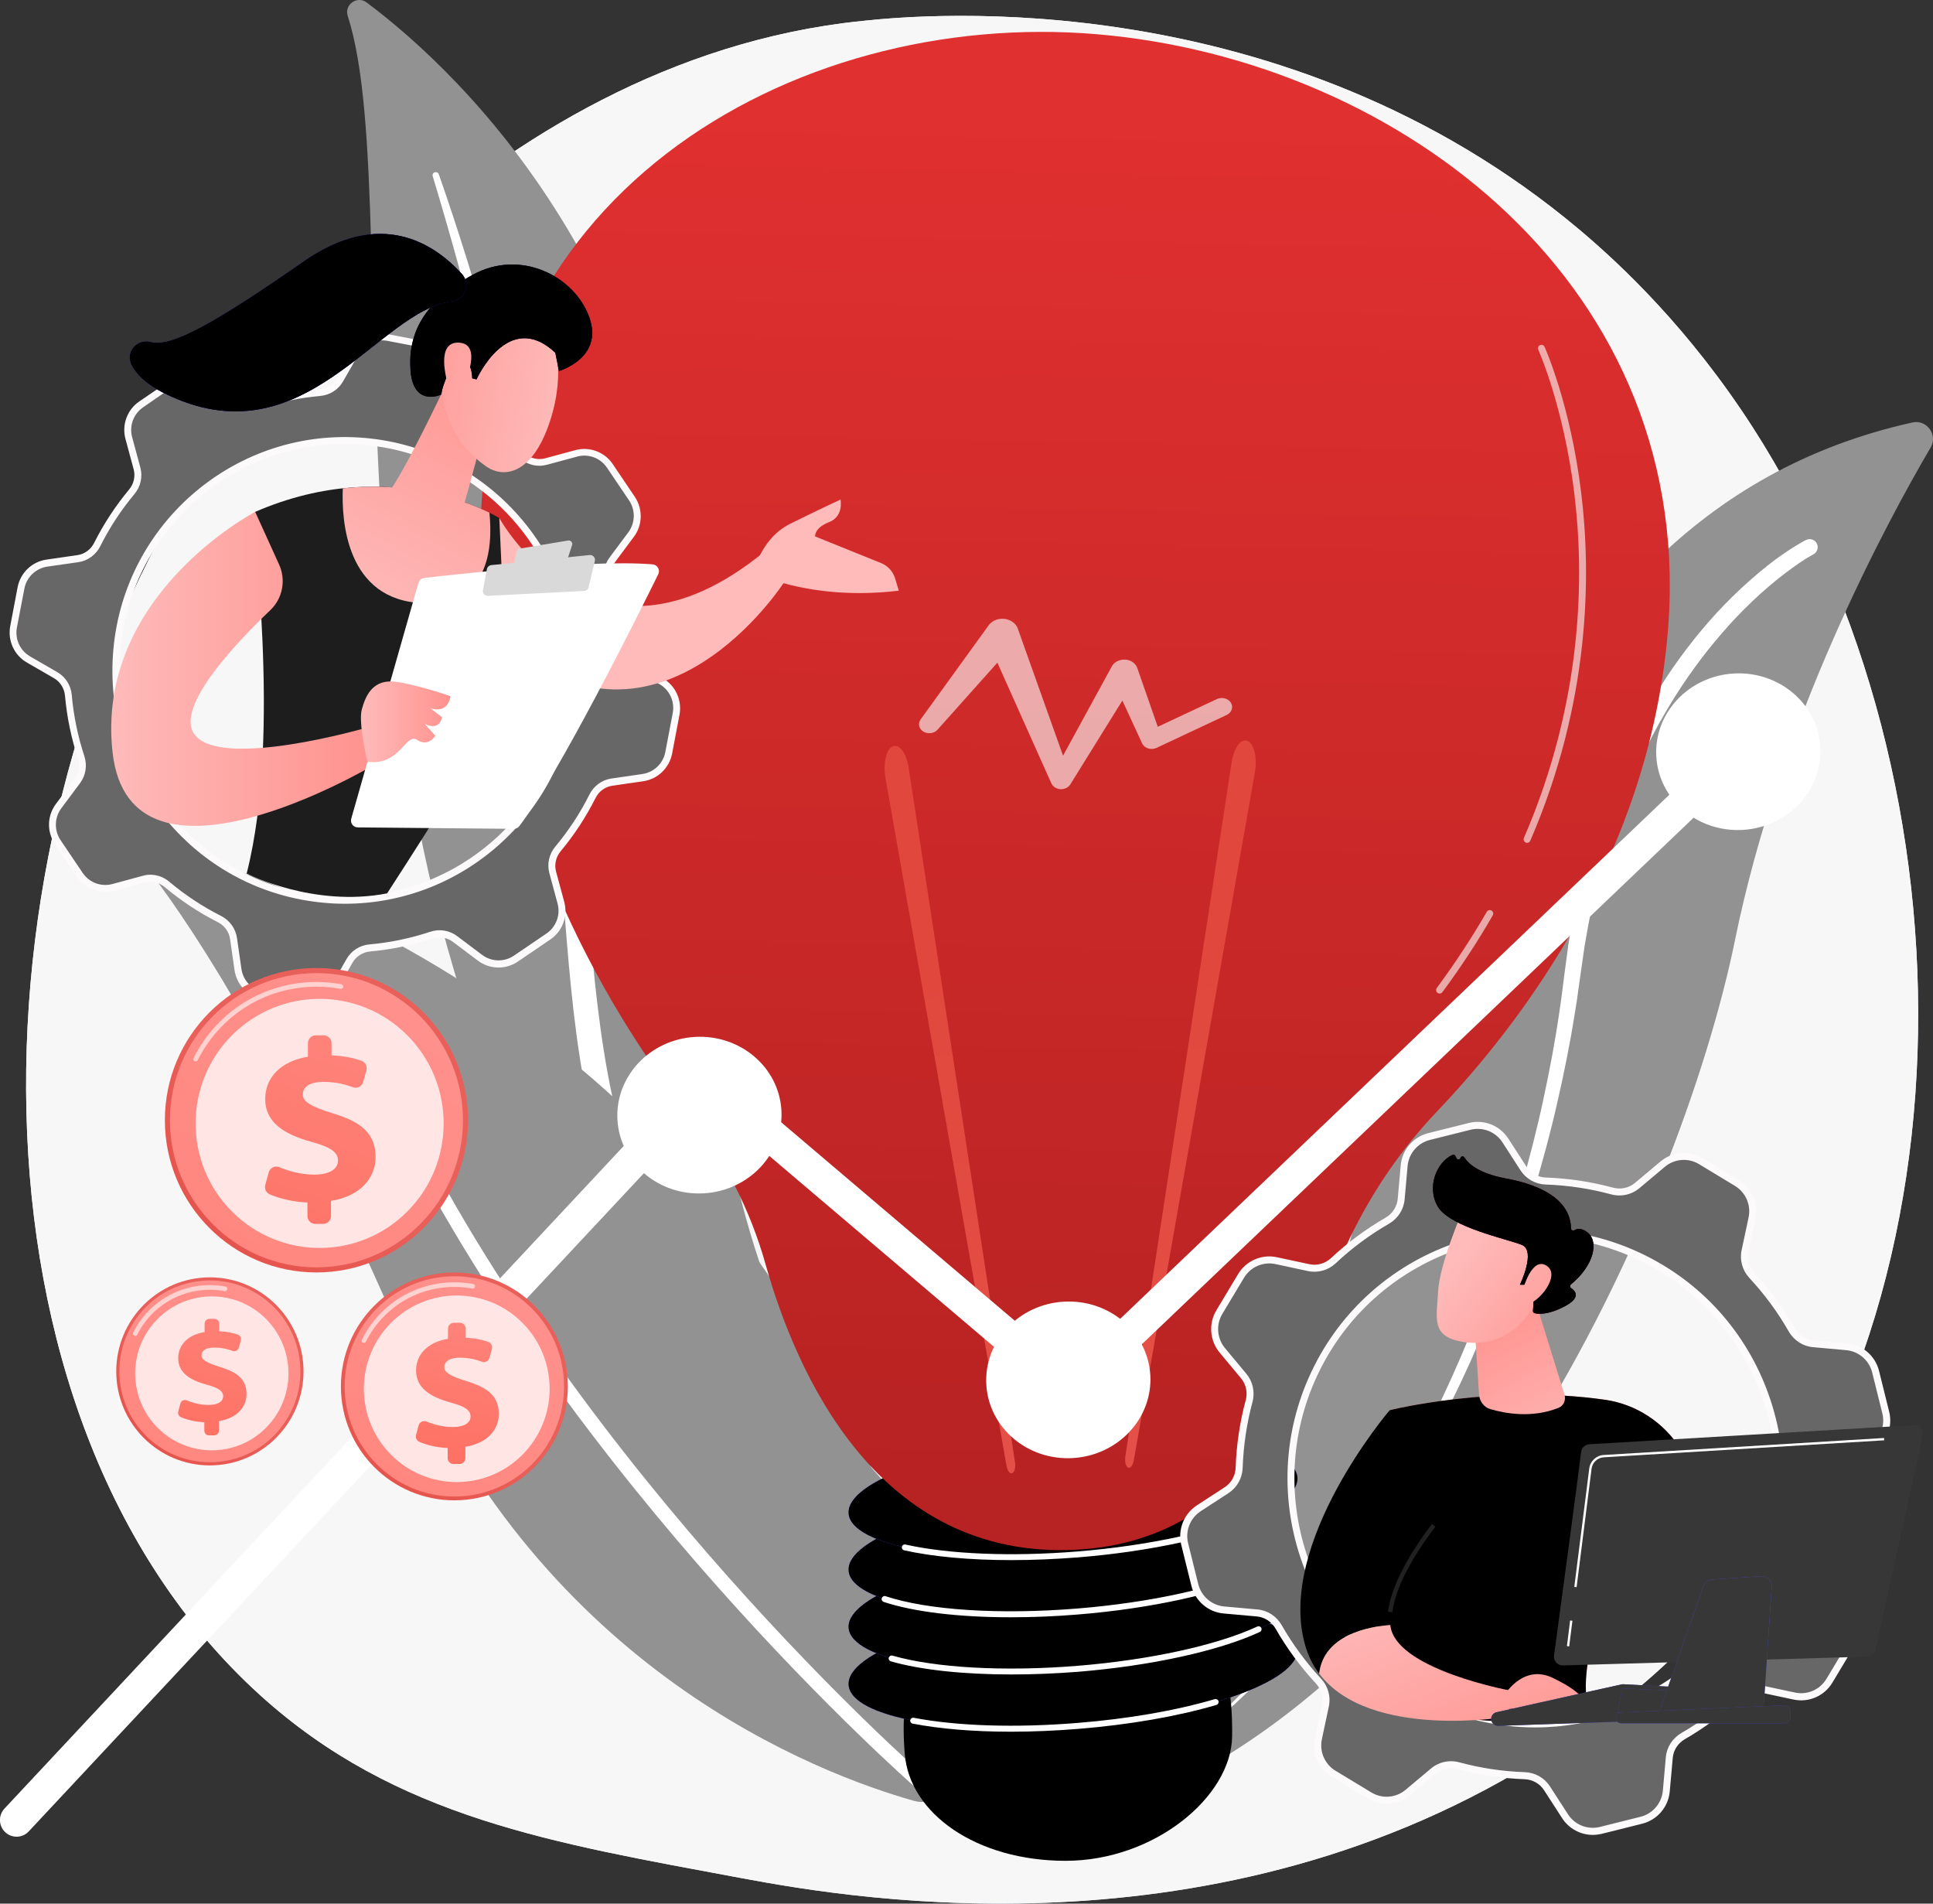 <svg width="130" height="128" viewBox="0 0 130 128" fill="none" xmlns="http://www.w3.org/2000/svg">
<rect x="0" y="0" width="130" height="128" fill="#333333" stroke="none"/>
<g clip-path="url(#clip0_50_1492)">
<path d="M113.694 110.231C110.384 113.659 107.42 115.675 105.147 117.193C83.018 132.027 57.724 127.753 49.901 126.29C37.283 123.931 26.633 122.267 17.481 113.97C-3.315 95.109 -2.304 55.762 13.587 31.387C15.473 28.498 31.337 4.887 56.69 1.559C57.309 1.477 57.774 1.431 58.179 1.39C62.099 0.974 86.401 -1.225 106.218 15.442C109.054 17.829 113.617 22.13 117.851 28.695C133.329 52.695 133.379 89.861 113.694 110.231Z" fill="url(#paint0_linear_50_1492)"/>
<path d="M113.694 110.231C110.384 113.659 107.42 115.675 105.147 117.193C83.018 132.027 57.724 127.753 49.901 126.29C37.283 123.931 26.633 122.267 17.481 113.97C-3.315 95.109 -2.304 55.762 13.587 31.387C15.473 28.498 31.337 4.887 56.69 1.559C57.309 1.477 57.774 1.431 58.179 1.39C62.099 0.974 86.401 -1.225 106.218 15.442C109.054 17.829 113.617 22.13 117.851 28.695C133.329 52.695 133.379 89.861 113.694 110.231Z" fill="#F7F7F7"/>
<path d="M23.386 1.07C23.14 0.311 24.019 -0.311 24.657 0.165C31.109 4.997 46.987 19.863 46.754 49.033C46.459 85.632 55.442 97.947 65.674 104.919C65.674 104.919 52.442 102.601 42.875 90.153C19.379 59.598 27.735 14.533 23.386 1.07Z" fill="#929292"/>
<path d="M29.101 11.84C30.285 15.776 31.391 19.73 32.352 23.726C33.336 27.712 34.196 31.726 34.929 35.762C35.649 39.799 36.291 43.849 36.764 47.922C37.256 51.991 37.57 56.078 37.871 60.183C38.194 64.284 38.499 68.416 39.228 72.526C39.947 76.631 41.167 80.718 43.098 84.457C43.581 85.39 44.082 86.318 44.628 87.205C45.161 88.105 45.734 88.978 46.322 89.842C47.51 91.566 48.813 93.212 50.229 94.757C53.075 97.833 56.385 100.475 59.941 102.624C60.315 102.848 60.802 102.729 61.029 102.354C61.252 101.984 61.139 101.509 60.779 101.275H60.774C59.923 100.727 59.081 100.174 58.266 99.579C57.851 99.291 57.455 98.981 57.05 98.683C56.658 98.368 56.253 98.071 55.87 97.742C54.318 96.462 52.856 95.072 51.504 93.586C48.79 90.624 46.499 87.237 44.651 83.671C43.745 81.874 42.975 80.014 42.351 78.103C41.727 76.188 41.249 74.226 40.88 72.233C40.143 68.242 39.81 64.156 39.455 60.059C39.096 55.964 38.709 51.845 38.148 47.753C37.875 45.705 37.566 43.666 37.22 41.627C37.051 40.608 36.864 39.593 36.682 38.578C36.486 37.563 36.286 36.553 36.081 35.543C35.239 31.502 34.278 27.488 33.19 23.515C32.083 19.543 30.872 15.602 29.511 11.717C29.47 11.607 29.351 11.547 29.242 11.584C29.128 11.611 29.069 11.73 29.101 11.84Z" fill="white"/>
<path d="M63.716 119.209C63.862 120.448 62.696 121.435 61.498 121.097C54.887 119.232 36.669 112.27 27.243 90.432C19.284 71.991 13.223 62.747 10.186 58.747C9.544 57.902 10.35 56.722 11.37 57.019C22.599 60.302 58.493 74.24 63.716 119.209Z" fill="#929292"/>
<path d="M62.213 119.973C62.2 120 62.181 120.023 62.159 120.05C61.981 120.256 61.676 120.274 61.471 120.101C61.243 119.899 38.349 99.808 26.128 74.665C26.009 74.423 26.109 74.13 26.351 74.011C26.592 73.892 26.883 73.993 27.002 74.235C39.132 99.191 61.881 119.163 62.109 119.36C62.291 119.52 62.327 119.776 62.213 119.973Z" fill="white"/>
<path d="M67.923 123.566C66.275 123.822 65.469 121.618 66.899 120.75C73.515 116.736 83.387 108.421 88.122 92.869C95.403 68.974 99.97 34.775 128.611 28.407C129.581 28.192 130.341 29.23 129.841 30.089C126.876 35.141 119.7 48.411 116.681 63.227C113.125 80.672 96.933 119.026 67.923 123.566Z" fill="#929292"/>
<path d="M121.918 37.298L121.863 37.326L121.79 37.367C121.74 37.394 121.69 37.422 121.64 37.454C121.535 37.513 121.435 37.577 121.33 37.646C121.125 37.778 120.92 37.911 120.72 38.057C120.319 38.341 119.923 38.638 119.536 38.949C118.767 39.57 118.029 40.238 117.328 40.937C116.622 41.637 115.957 42.382 115.324 43.145C114.682 43.904 114.09 44.709 113.517 45.522C111.249 48.805 109.523 52.457 108.303 56.27C107.693 58.176 107.215 60.128 106.837 62.098L106.573 63.58L106.359 65.07L106.145 66.578L106.04 67.337C106.003 67.589 105.958 67.84 105.917 68.091C105.603 70.108 105.197 72.11 104.742 74.098C104.296 76.087 103.754 78.057 103.176 80.009L102.73 81.472L102.251 82.926C102.097 83.41 101.924 83.89 101.755 84.37C101.582 84.85 101.423 85.335 101.236 85.806C100.53 87.717 99.752 89.6 98.932 91.461C98.099 93.317 97.193 95.145 96.246 96.942C95.28 98.734 94.256 100.494 93.172 102.213C92.079 103.927 90.913 105.596 89.689 107.218C88.459 108.837 87.139 110.386 85.759 111.872C84.379 113.362 82.904 114.761 81.351 116.064C79.799 117.367 78.168 118.574 76.452 119.648C78.141 118.537 79.744 117.294 81.26 115.959C82.776 114.624 84.215 113.193 85.554 111.685C86.897 110.176 88.172 108.604 89.365 106.976C90.554 105.344 91.683 103.662 92.739 101.943C93.787 100.215 94.775 98.45 95.699 96.654C96.61 94.853 97.475 93.024 98.272 91.168C99.059 89.308 99.811 87.433 100.485 85.527C100.662 85.056 100.813 84.572 100.976 84.096C101.14 83.616 101.304 83.141 101.45 82.656L101.905 81.212L102.329 79.758C102.875 77.815 103.385 75.858 103.804 73.883C104.228 71.909 104.606 69.925 104.888 67.931C104.924 67.68 104.965 67.433 104.997 67.182L105.093 66.432C105.157 65.929 105.216 65.436 105.289 64.928L105.493 63.406L105.753 61.888C106.122 59.872 106.6 57.874 107.21 55.913C107.82 53.952 108.558 52.028 109.45 50.172C110.343 48.316 111.376 46.533 112.551 44.837C113.731 43.15 115.047 41.55 116.522 40.11C117.259 39.388 118.029 38.702 118.84 38.057C119.04 37.893 119.249 37.742 119.454 37.586C119.664 37.435 119.873 37.28 120.092 37.138C120.306 36.992 120.524 36.85 120.747 36.713C120.861 36.645 120.971 36.576 121.089 36.512C121.144 36.48 121.203 36.444 121.266 36.411L121.358 36.361L121.471 36.306C121.74 36.174 122.059 36.288 122.191 36.553C122.318 36.818 122.214 37.134 121.959 37.271L121.918 37.298Z" fill="white"/>
<path d="M82.863 116.768C82.804 120.809 77.636 125.12 71.662 125.12C65.688 125.12 61.175 121.961 60.847 117.929C60.069 108.315 65.688 108.416 71.662 108.416C77.636 108.416 83.004 106.775 82.863 116.768Z" fill="black"/>
<path d="M87.253 110.866C87.43 113.052 80.814 115.374 72.481 116.046C64.149 116.718 57.25 115.493 57.073 113.308C56.895 111.122 63.511 108.8 71.844 108.128C80.177 107.456 87.075 108.681 87.253 110.866Z" fill="url(#paint1_linear_50_1492)"/>
<path d="M87.253 110.866C87.43 113.052 80.814 115.374 72.481 116.046C64.149 116.718 57.25 115.493 57.073 113.308C56.895 111.122 63.511 108.8 71.844 108.128C80.177 107.456 87.075 108.681 87.253 110.866Z" fill="black"/>
<path d="M87.253 107.022C87.43 109.207 80.814 111.529 72.481 112.201C64.149 112.878 57.25 111.648 57.073 109.463C56.895 107.278 63.511 104.955 71.844 104.283C80.177 103.611 87.075 104.837 87.253 107.022Z" fill="url(#paint2_linear_50_1492)"/>
<path d="M87.253 107.022C87.43 109.207 80.814 111.529 72.481 112.201C64.149 112.878 57.25 111.648 57.073 109.463C56.895 107.278 63.511 104.955 71.844 104.283C80.177 103.611 87.075 104.837 87.253 107.022Z" fill="black"/>
<path d="M87.253 103.177C87.43 105.362 80.814 107.685 72.481 108.357C64.149 109.029 57.25 107.803 57.073 105.618C56.895 103.433 63.511 101.111 71.844 100.439C80.177 99.767 87.075 100.992 87.253 103.177Z" fill="url(#paint3_linear_50_1492)"/>
<path d="M87.253 103.177C87.43 105.362 80.814 107.685 72.481 108.357C64.149 109.029 57.25 107.803 57.073 105.618C56.895 103.433 63.511 101.111 71.844 100.439C80.177 99.767 87.075 100.992 87.253 103.177Z" fill="black"/>
<path d="M87.253 99.332C87.43 101.518 80.814 103.84 72.481 104.512C64.149 105.184 57.25 103.959 57.073 101.774C56.895 99.589 63.511 97.266 71.844 96.594C80.177 95.922 87.075 97.147 87.253 99.332Z" fill="url(#paint4_linear_50_1492)"/>
<path d="M87.253 99.332C87.43 101.518 80.814 103.84 72.481 104.512C64.149 105.184 57.25 103.959 57.073 101.774C56.895 99.589 63.511 97.266 71.844 96.594C80.177 95.922 87.075 97.147 87.253 99.332Z" fill="black"/>
<path d="M67.987 116.439C65.51 116.439 63.247 116.256 61.376 115.895C61.266 115.872 61.198 115.767 61.216 115.662C61.239 115.552 61.339 115.483 61.448 115.502C64.376 116.064 68.288 116.187 72.463 115.849C75.878 115.575 79.07 115.022 81.697 114.249C81.802 114.217 81.916 114.281 81.948 114.386C81.98 114.491 81.916 114.606 81.811 114.638C79.157 115.415 75.937 115.973 72.495 116.251C70.942 116.375 69.43 116.439 67.987 116.439Z" fill="white"/>
<path d="M68.028 112.59C64.813 112.59 61.94 112.288 59.909 111.707C59.805 111.675 59.741 111.566 59.773 111.461C59.805 111.355 59.914 111.291 60.019 111.323C62.906 112.151 67.559 112.407 72.463 112.009C77.312 111.616 81.834 110.629 84.562 109.367C84.662 109.321 84.78 109.362 84.826 109.467C84.871 109.568 84.83 109.687 84.725 109.733C81.957 111.013 77.385 112.014 72.49 112.411C70.965 112.53 69.462 112.59 68.028 112.59Z" fill="white"/>
<path d="M67.987 108.745C64.513 108.745 61.476 108.389 59.431 107.712C59.327 107.675 59.267 107.566 59.304 107.456C59.34 107.351 59.45 107.291 59.559 107.328C62.405 108.27 67.231 108.581 72.468 108.155C77.317 107.762 81.839 106.775 84.566 105.513C84.666 105.467 84.785 105.509 84.83 105.614C84.876 105.714 84.835 105.833 84.73 105.879C81.962 107.159 77.39 108.16 72.495 108.558C70.942 108.686 69.426 108.745 67.987 108.745Z" fill="white"/>
<path d="M68.014 104.901C65.26 104.901 62.755 104.677 60.806 104.242C60.697 104.219 60.629 104.11 60.656 104.005C60.679 103.895 60.788 103.826 60.893 103.854C63.821 104.507 68.037 104.677 72.463 104.32C77.267 103.931 81.77 102.953 84.498 101.705C84.598 101.659 84.716 101.705 84.762 101.806C84.808 101.906 84.762 102.025 84.662 102.071C81.889 103.337 77.34 104.329 72.49 104.718C70.96 104.837 69.453 104.901 68.014 104.901Z" fill="white"/>
<path d="M51.476 84.974C50.465 81.376 48.744 78.011 46.431 75.081C41.468 68.8 33.372 56.037 32.375 38.61C30.927 13.266 53.316 0.576 73.747 2.299C94.178 4.023 114.341 19.296 112.132 42.876C110.776 57.385 102.684 68.389 96.665 74.711C92.84 78.725 90.112 83.639 88.637 88.992C86.829 95.543 82.531 103.707 72.304 104.206C59.076 104.841 53.58 92.462 51.476 84.974Z" fill="url(#paint5_linear_50_1492)"/>
<path d="M75.682 97.938L82.831 51.255C82.977 50.29 83.45 49.641 83.888 49.81C84.325 49.975 84.557 50.894 84.407 51.858C84.402 51.886 84.398 51.918 84.393 51.941L76.251 98.19C76.192 98.537 76.015 98.757 75.86 98.679C75.71 98.606 75.632 98.277 75.682 97.938Z" fill="url(#paint6_linear_50_1492)"/>
<path d="M68.26 98.309L61.111 51.625C60.966 50.661 60.492 50.011 60.055 50.181C59.618 50.345 59.386 51.264 59.536 52.229C59.541 52.256 59.545 52.288 59.55 52.311L67.691 98.56C67.75 98.907 67.928 99.127 68.083 99.049C68.237 98.976 68.315 98.647 68.26 98.309Z" fill="url(#paint7_linear_50_1492)"/>
<path opacity="0.6" d="M82.781 47.25C82.599 46.958 82.18 46.848 81.843 47.004L77.864 48.869L76.484 44.914C76.411 44.709 76.242 44.526 76.001 44.425C75.541 44.238 74.995 44.407 74.776 44.805L74.767 44.818L71.493 50.812L68.456 42.286L68.452 42.272C68.379 42.062 68.219 41.879 67.992 41.751C67.482 41.472 66.808 41.605 66.489 42.048L61.913 48.375C61.726 48.636 61.79 48.983 62.072 49.175C62.373 49.381 62.81 49.33 63.047 49.07L67.076 44.558L70.706 52.672L70.71 52.677C70.769 52.805 70.879 52.919 71.029 52.992C71.37 53.152 71.794 53.042 71.981 52.745L75.482 47.104L76.798 49.957L76.812 49.984C76.821 50.002 76.83 50.025 76.844 50.044C77.026 50.336 77.445 50.446 77.781 50.286L82.508 48.069C82.836 47.909 82.963 47.543 82.781 47.25Z" fill="white"/>
<path opacity="0.6" d="M96.819 66.807C96.769 66.807 96.724 66.793 96.678 66.761C96.573 66.683 96.555 66.537 96.628 66.432C97.857 64.768 98.991 63.045 99.988 61.312C100.052 61.198 100.198 61.161 100.307 61.225C100.421 61.289 100.457 61.435 100.394 61.545C99.387 63.296 98.249 65.033 97.006 66.711C96.96 66.77 96.892 66.807 96.819 66.807Z" fill="white"/>
<path opacity="0.6" d="M102.702 56.672C102.67 56.672 102.639 56.667 102.611 56.654C102.493 56.603 102.438 56.462 102.488 56.343C106.495 47.081 106.545 38.651 105.881 33.212C105.161 27.314 103.472 23.557 103.454 23.52C103.399 23.401 103.449 23.264 103.567 23.209C103.686 23.154 103.822 23.205 103.877 23.323C103.895 23.36 105.612 27.168 106.34 33.134C107.014 38.638 106.964 47.159 102.916 56.53C102.88 56.617 102.793 56.672 102.702 56.672Z" fill="white"/>
<path d="M118.598 50.482L117.656 49.682C117.218 49.312 116.576 49.33 116.162 49.723L71.926 91.931L48.275 71.84C47.82 71.456 47.146 71.493 46.741 71.927L0.3 121.609C-0.123 122.062 -0.1 122.77 0.351 123.195C0.583 123.415 0.883 123.515 1.179 123.497C1.457 123.483 1.726 123.365 1.931 123.145L47.642 74.245L71.247 94.295C71.684 94.665 72.326 94.647 72.741 94.254L116.977 52.046L118.776 53.573L118.598 50.482Z" fill="white"/>
<path d="M47.34 80.238C50.386 80.062 52.72 77.565 52.553 74.662C52.387 71.758 49.783 69.546 46.738 69.722C43.692 69.898 41.358 72.394 41.525 75.298C41.691 78.202 44.295 80.414 47.34 80.238Z" fill="white"/>
<path d="M72.148 98.04C75.194 97.864 77.528 95.367 77.362 92.463C77.195 89.56 74.592 87.348 71.546 87.524C68.501 87.7 66.166 90.196 66.333 93.1C66.499 96.004 69.103 98.216 72.148 98.04Z" fill="white"/>
<path d="M117.207 55.802C120.252 55.626 122.586 53.13 122.42 50.226C122.254 47.322 119.65 45.111 116.604 45.286C113.559 45.462 111.225 47.959 111.391 50.863C111.557 53.767 114.161 55.978 117.207 55.802Z" fill="white"/>
<path d="M124.29 108.014L122.851 106.286C122.464 105.82 122.332 105.193 122.491 104.604C122.888 103.127 123.111 101.623 123.161 100.119C123.184 99.511 123.489 98.949 123.999 98.615L125.879 97.39C126.671 96.873 127.054 95.909 126.822 94.985L126.139 92.233C125.911 91.31 125.123 90.638 124.181 90.551L121.945 90.35C121.339 90.295 120.807 89.943 120.502 89.417C119.755 88.114 118.858 86.889 117.82 85.769C117.405 85.326 117.228 84.709 117.355 84.114L117.824 81.911C118.02 80.983 117.61 80.032 116.8 79.538L114.382 78.076C113.571 77.586 112.542 77.664 111.814 78.277L110.092 79.721C109.628 80.11 109.004 80.242 108.417 80.082C106.946 79.685 105.448 79.461 103.95 79.41C103.344 79.388 102.784 79.081 102.452 78.569L101.232 76.681C100.717 75.886 99.756 75.502 98.836 75.735L96.095 76.421C95.175 76.649 94.506 77.44 94.42 78.386L94.219 80.631C94.165 81.239 93.814 81.774 93.29 82.08C91.993 82.83 90.772 83.73 89.657 84.773C89.215 85.189 88.6 85.367 88.008 85.239L85.814 84.768C84.889 84.572 83.942 84.983 83.45 85.797L81.993 88.224C81.506 89.038 81.584 90.071 82.194 90.802L83.633 92.53C84.02 92.997 84.152 93.623 83.992 94.213C83.596 95.689 83.373 97.193 83.323 98.697C83.3 99.305 82.995 99.868 82.485 100.201L80.605 101.426C79.812 101.943 79.43 102.908 79.662 103.831L80.345 106.583C80.573 107.506 81.36 108.178 82.303 108.265L84.539 108.466C85.144 108.521 85.677 108.873 85.982 109.399C86.729 110.702 87.621 111.927 88.664 113.047C89.078 113.49 89.256 114.108 89.129 114.702L88.659 116.905C88.464 117.833 88.874 118.784 89.684 119.278L92.102 120.741C92.912 121.23 93.942 121.152 94.67 120.54L96.391 119.095C96.856 118.706 97.48 118.574 98.067 118.734C99.538 119.132 101.036 119.356 102.534 119.406C103.139 119.429 103.699 119.735 104.032 120.247L105.252 122.135C105.767 122.93 106.727 123.314 107.647 123.081L110.388 122.396C111.308 122.167 111.978 121.376 112.064 120.43L112.264 118.185C112.319 117.577 112.67 117.042 113.193 116.736C114.491 115.986 115.711 115.086 116.827 114.044C117.269 113.628 117.883 113.449 118.475 113.577L120.67 114.048C121.594 114.245 122.541 113.833 123.033 113.02L124.49 110.592C124.978 109.774 124.9 108.741 124.29 108.014ZM96.236 114.327C88.027 110.441 84.516 100.608 88.386 92.366C92.257 84.124 102.051 80.599 110.261 84.485C118.471 88.37 121.981 98.204 118.111 106.446C114.241 114.688 104.446 118.217 96.236 114.327Z" fill="url(#paint8_linear_50_1492)"/>
<path d="M124.29 108.014L122.851 106.286C122.464 105.82 122.332 105.193 122.491 104.604C122.888 103.127 123.111 101.623 123.161 100.119C123.184 99.511 123.489 98.949 123.999 98.615L125.879 97.39C126.671 96.873 127.054 95.909 126.822 94.985L126.139 92.233C125.911 91.31 125.123 90.638 124.181 90.551L121.945 90.35C121.339 90.295 120.807 89.943 120.502 89.417C119.755 88.114 118.858 86.889 117.82 85.769C117.405 85.326 117.228 84.709 117.355 84.114L117.824 81.911C118.02 80.983 117.61 80.032 116.8 79.538L114.382 78.076C113.571 77.586 112.542 77.664 111.814 78.277L110.092 79.721C109.628 80.11 109.004 80.242 108.417 80.082C106.946 79.685 105.448 79.461 103.95 79.41C103.344 79.388 102.784 79.081 102.452 78.569L101.232 76.681C100.717 75.886 99.756 75.502 98.836 75.735L96.095 76.421C95.175 76.649 94.506 77.44 94.42 78.386L94.219 80.631C94.165 81.239 93.814 81.774 93.29 82.08C91.993 82.83 90.772 83.73 89.657 84.773C89.215 85.189 88.6 85.367 88.008 85.239L85.814 84.768C84.889 84.572 83.942 84.983 83.45 85.797L81.993 88.224C81.506 89.038 81.584 90.071 82.194 90.802L83.633 92.53C84.02 92.997 84.152 93.623 83.992 94.213C83.596 95.689 83.373 97.193 83.323 98.697C83.3 99.305 82.995 99.868 82.485 100.201L80.605 101.426C79.812 101.943 79.43 102.908 79.662 103.831L80.345 106.583C80.573 107.506 81.36 108.178 82.303 108.265L84.539 108.466C85.144 108.521 85.677 108.873 85.982 109.399C86.729 110.702 87.621 111.927 88.664 113.047C89.078 113.49 89.256 114.108 89.129 114.702L88.659 116.905C88.464 117.833 88.874 118.784 89.684 119.278L92.102 120.741C92.912 121.23 93.942 121.152 94.67 120.54L96.391 119.095C96.856 118.706 97.48 118.574 98.067 118.734C99.538 119.132 101.036 119.356 102.534 119.406C103.139 119.429 103.699 119.735 104.032 120.247L105.252 122.135C105.767 122.93 106.727 123.314 107.647 123.081L110.388 122.396C111.308 122.167 111.978 121.376 112.064 120.43L112.264 118.185C112.319 117.577 112.67 117.042 113.193 116.736C114.491 115.986 115.711 115.086 116.827 114.044C117.269 113.628 117.883 113.449 118.475 113.577L120.67 114.048C121.594 114.245 122.541 113.833 123.033 113.02L124.49 110.592C124.978 109.774 124.9 108.741 124.29 108.014ZM96.236 114.327C88.027 110.441 84.516 100.608 88.386 92.366C92.257 84.124 102.051 80.599 110.261 84.485C118.471 88.37 121.981 98.204 118.111 106.446C114.241 114.688 104.446 118.217 96.236 114.327Z" fill="#676767"/>
<path d="M107.119 123.378C106.304 123.378 105.521 122.967 105.061 122.258L103.841 120.37C103.554 119.927 103.067 119.653 102.529 119.634C101.004 119.579 99.483 119.351 98.012 118.953C97.498 118.816 96.951 118.93 96.546 119.269L94.825 120.713C94.023 121.385 92.885 121.477 91.988 120.933L89.57 119.47C88.673 118.93 88.218 117.874 88.436 116.85L88.905 114.647C89.015 114.13 88.86 113.591 88.5 113.198C87.462 112.078 86.547 110.839 85.786 109.509C85.518 109.042 85.049 108.736 84.525 108.69L82.289 108.489C81.247 108.398 80.382 107.648 80.126 106.633L79.443 103.881C79.193 102.862 79.612 101.797 80.486 101.225L82.367 100C82.808 99.712 83.082 99.223 83.1 98.683C83.154 97.152 83.382 95.625 83.778 94.148C83.919 93.632 83.801 93.083 83.464 92.677L82.025 90.948C81.356 90.144 81.265 89.001 81.807 88.1L83.264 85.673C83.801 84.772 84.853 84.315 85.873 84.535L88.068 85.006C88.578 85.115 89.12 84.965 89.511 84.599C90.627 83.556 91.861 82.638 93.186 81.874C93.65 81.605 93.955 81.134 94.001 80.608L94.201 78.363C94.292 77.317 95.039 76.448 96.05 76.192L98.791 75.506C99.806 75.255 100.867 75.675 101.436 76.553L102.657 78.441C102.944 78.885 103.431 79.159 103.968 79.177C105.494 79.232 107.014 79.46 108.485 79.858C109 79.995 109.546 79.881 109.951 79.543L111.673 78.098C112.474 77.426 113.612 77.335 114.509 77.879L116.927 79.342C117.824 79.881 118.28 80.937 118.061 81.961L117.592 84.165C117.483 84.677 117.633 85.221 117.997 85.614C119.035 86.734 119.951 87.972 120.711 89.303C120.98 89.769 121.449 90.075 121.972 90.121L124.208 90.322C125.251 90.414 126.116 91.163 126.371 92.178L127.054 94.93C127.304 95.95 126.885 97.015 126.011 97.586L124.131 98.811C123.689 99.099 123.416 99.588 123.398 100.128C123.343 101.659 123.115 103.186 122.719 104.663C122.583 105.179 122.696 105.728 123.033 106.135L124.472 107.863C125.142 108.667 125.233 109.81 124.691 110.711L123.234 113.138C122.696 114.039 121.645 114.496 120.625 114.277L118.43 113.81C117.915 113.701 117.378 113.851 116.986 114.217C115.871 115.259 114.637 116.178 113.312 116.942C112.847 117.211 112.542 117.682 112.497 118.208L112.296 120.453C112.205 121.499 111.459 122.368 110.448 122.624L107.706 123.31C107.515 123.351 107.315 123.378 107.119 123.378ZM97.584 118.423C97.766 118.423 97.953 118.446 98.135 118.496C99.57 118.885 101.059 119.109 102.547 119.159C103.235 119.182 103.863 119.538 104.232 120.105L105.453 121.993C105.912 122.706 106.773 123.045 107.593 122.843L110.334 122.158C111.153 121.952 111.754 121.248 111.832 120.402L112.032 118.158C112.091 117.481 112.483 116.873 113.08 116.526C114.373 115.781 115.579 114.885 116.668 113.865C117.168 113.394 117.865 113.198 118.525 113.339L120.72 113.806C121.549 113.984 122.396 113.614 122.833 112.887L124.29 110.459C124.727 109.733 124.654 108.805 124.112 108.155L122.674 106.427C122.241 105.906 122.086 105.198 122.264 104.535C122.651 103.09 122.874 101.6 122.924 100.105C122.947 99.415 123.302 98.784 123.867 98.414L125.747 97.189C126.457 96.727 126.794 95.863 126.594 95.04L125.911 92.288C125.706 91.465 125.005 90.862 124.163 90.784L121.927 90.583C121.253 90.523 120.647 90.13 120.301 89.531C119.559 88.233 118.667 87.022 117.651 85.929C117.182 85.426 116.986 84.727 117.128 84.064L117.597 81.861C117.774 81.028 117.405 80.178 116.681 79.739L114.263 78.276C113.539 77.838 112.615 77.911 111.968 78.455L110.247 79.899C109.728 80.334 109.022 80.489 108.362 80.311C106.928 79.922 105.439 79.698 103.95 79.648C103.262 79.625 102.634 79.269 102.265 78.702L101.045 76.814C100.585 76.1 99.724 75.762 98.905 75.963L96.164 76.649C95.344 76.855 94.743 77.559 94.665 78.404L94.465 80.649C94.406 81.326 94.014 81.934 93.418 82.281C92.125 83.026 90.913 83.922 89.83 84.942C89.329 85.412 88.632 85.609 87.972 85.467L85.777 84.996C84.948 84.818 84.102 85.189 83.665 85.915L82.207 88.343C81.77 89.07 81.843 89.998 82.385 90.647L83.824 92.375C84.256 92.896 84.411 93.605 84.234 94.267C83.847 95.707 83.624 97.202 83.573 98.697C83.551 99.387 83.195 100.018 82.631 100.389L80.75 101.614C80.04 102.075 79.703 102.939 79.903 103.762L80.586 106.514C80.791 107.337 81.493 107.941 82.335 108.018L84.571 108.219C85.245 108.279 85.85 108.672 86.196 109.271C86.938 110.569 87.831 111.781 88.846 112.873C89.315 113.376 89.511 114.075 89.37 114.738L88.901 116.942C88.723 117.774 89.092 118.624 89.816 119.063L92.234 120.526C92.958 120.965 93.882 120.891 94.529 120.347L96.25 118.903C96.624 118.592 97.097 118.423 97.584 118.423ZM103.24 116.151C100.813 116.151 98.399 115.611 96.141 114.542C87.831 110.606 84.256 100.613 88.181 92.27C92.102 83.927 102.056 80.338 110.366 84.274C114.391 86.18 117.437 89.55 118.94 93.755C120.442 97.961 120.224 102.505 118.325 106.546C116.426 110.587 113.07 113.646 108.881 115.154C107.042 115.822 105.138 116.151 103.24 116.151ZM96.337 114.117C104.414 117.943 114.09 114.459 117.902 106.35C121.713 98.24 118.243 88.526 110.165 84.699C102.088 80.873 92.412 84.356 88.6 92.466C84.789 100.581 88.259 110.29 96.337 114.117Z" fill="#FCFAFA"/>
<path d="M93.454 94.825C93.454 94.825 100.503 93.051 107.952 94.121C110.047 94.423 111.905 95.648 113.034 97.445C115.074 100.681 117.952 106.45 117.346 112.471L114.15 113.266C114.15 113.266 111.941 106.126 109.45 103.218C109.45 103.218 106.504 109.961 106.655 113.664C106.659 113.769 106.664 113.87 106.673 113.97C107.01 117.595 92.53 114.647 92.53 114.647L93.454 94.825Z" fill="url(#paint9_linear_50_1492)"/>
<path d="M93.454 94.825C93.454 94.825 100.503 93.051 107.952 94.121C110.047 94.423 111.905 95.648 113.034 97.445C115.074 100.681 117.952 106.45 117.346 112.471L114.15 113.266C114.15 113.266 111.941 106.126 109.45 103.218C109.45 103.218 106.504 109.961 106.655 113.664C106.659 113.769 106.664 113.87 106.673 113.97C107.01 117.595 92.53 114.647 92.53 114.647L93.454 94.825Z" fill="black"/>
<path d="M99.146 88.74L99.469 93.76C99.501 94.226 99.802 94.624 100.221 94.747C101.195 95.035 103.03 95.383 104.829 94.656C105.157 94.523 105.33 94.13 105.216 93.774L102.834 86.098L99.146 88.74Z" fill="url(#paint10_linear_50_1492)"/>
<path d="M98.34 81.467C98.34 81.467 96.819 84.974 96.719 86.816C96.619 88.658 96.223 89.851 98.34 90.222C100.458 90.592 102.247 89.531 103.212 87.698C103.212 87.698 104.729 84.873 104.387 83.717C104.05 82.56 98.34 81.467 98.34 81.467Z" fill="url(#paint11_linear_50_1492)"/>
<path d="M102.488 86.382H102.22C102.22 86.382 103.326 84.11 102.352 83.707C101.382 83.31 97.539 82.519 96.71 81.152C95.909 79.831 96.624 78.126 97.689 77.65C97.757 77.618 97.835 77.65 97.871 77.719L97.958 77.888C98.017 78.002 98.185 77.984 98.222 77.861C98.258 77.742 98.413 77.714 98.481 77.819C98.736 78.231 99.424 78.894 101.268 79.237C103.886 79.721 105.612 80.786 105.658 82.601C105.662 82.715 105.78 82.779 105.881 82.72C106.072 82.601 106.381 82.546 106.796 82.894C107.515 83.502 107.219 85.074 105.644 86.368C105.571 86.427 105.571 86.546 105.648 86.601C105.935 86.789 106.359 87.232 105.257 87.822C104.128 88.425 103.463 88.361 103.208 88.297C103.139 88.279 103.094 88.219 103.098 88.146L103.199 86.537C103.203 86.455 103.139 86.382 103.053 86.382H102.488Z" fill="url(#paint12_linear_50_1492)"/>
<path d="M102.488 86.382H102.22C102.22 86.382 103.326 84.11 102.352 83.707C101.382 83.31 97.539 82.519 96.71 81.152C95.909 79.831 96.624 78.126 97.689 77.65C97.757 77.618 97.835 77.65 97.871 77.719L97.958 77.888C98.017 78.002 98.185 77.984 98.222 77.861C98.258 77.742 98.413 77.714 98.481 77.819C98.736 78.231 99.424 78.894 101.268 79.237C103.886 79.721 105.612 80.786 105.658 82.601C105.662 82.715 105.78 82.779 105.881 82.72C106.072 82.601 106.381 82.546 106.796 82.894C107.515 83.502 107.219 85.074 105.644 86.368C105.571 86.427 105.571 86.546 105.648 86.601C105.935 86.789 106.359 87.232 105.257 87.822C104.128 88.425 103.463 88.361 103.208 88.297C103.139 88.279 103.094 88.219 103.098 88.146L103.199 86.537C103.203 86.455 103.139 86.382 103.053 86.382H102.488Z" fill="url(#paint13_linear_50_1492)"/>
<path d="M102.488 86.382H102.22C102.22 86.382 103.326 84.11 102.352 83.707C101.382 83.31 97.539 82.519 96.71 81.152C95.909 79.831 96.624 78.126 97.689 77.65C97.757 77.618 97.835 77.65 97.871 77.719L97.958 77.888C98.017 78.002 98.185 77.984 98.222 77.861C98.258 77.742 98.413 77.714 98.481 77.819C98.736 78.231 99.424 78.894 101.268 79.237C103.886 79.721 105.612 80.786 105.658 82.601C105.662 82.715 105.78 82.779 105.881 82.72C106.072 82.601 106.381 82.546 106.796 82.894C107.515 83.502 107.219 85.074 105.644 86.368C105.571 86.427 105.571 86.546 105.648 86.601C105.935 86.789 106.359 87.232 105.257 87.822C104.128 88.425 103.463 88.361 103.208 88.297C103.139 88.279 103.094 88.219 103.098 88.146L103.199 86.537C103.203 86.455 103.139 86.382 103.053 86.382H102.488Z" fill="url(#paint14_linear_50_1492)"/>
<path d="M102.425 86.715C102.425 86.715 103.003 84.475 104.005 85.102C105.006 85.728 103.486 87.611 102.68 87.694L102.425 86.715Z" fill="url(#paint15_linear_50_1492)"/>
<path d="M93.5 109.262C93.186 107.049 95.472 103.794 96.414 102.56C96.683 102.208 96.838 101.774 96.838 101.33C96.865 98.194 95.553 96.183 93.454 94.83C93.454 94.83 85.827 103.749 87.772 110.61C87.981 111.351 88.304 111.986 88.719 112.535C89.024 109.943 91.997 109.381 93.5 109.262Z" fill="black"/>
<path d="M93.641 108.407L93.35 108.375C93.596 106.203 95.494 103.525 96.3 102.473L96.532 102.651C95.74 103.68 93.878 106.309 93.641 108.407Z" fill="#212121"/>
<path d="M93.559 109.568C93.532 109.467 93.513 109.367 93.5 109.262C92.002 109.381 89.024 109.943 88.719 112.53C92.12 117.051 101.505 115.419 101.505 115.419V113.659C101.5 113.659 94.297 112.315 93.559 109.568Z" fill="url(#paint16_linear_50_1492)"/>
<path d="M100.599 114.935C100.599 114.935 101.983 111.653 104.424 112.818C106.864 113.984 106.673 114.743 106.673 114.743L100.599 114.935Z" fill="url(#paint17_linear_50_1492)"/>
<path d="M100.289 115.616C100.307 115.863 100.521 116.055 100.767 116.046L113.416 115.602C113.612 115.593 113.785 115.465 113.844 115.278L114.213 114.098C114.304 113.81 114.099 113.513 113.794 113.495L109.182 113.248C109.141 113.248 109.1 113.248 109.059 113.257L100.658 115.127C100.426 115.173 100.271 115.383 100.289 115.616Z" fill="url(#paint18_linear_50_1492)"/>
<path d="M100.289 115.616C100.307 115.863 100.521 116.055 100.767 116.046L113.416 115.602C113.612 115.593 113.785 115.465 113.844 115.278L114.213 114.098C114.304 113.81 114.099 113.513 113.794 113.495L109.182 113.248C109.141 113.248 109.1 113.248 109.059 113.257L100.658 115.127C100.426 115.173 100.271 115.383 100.289 115.616Z" fill="#373737"/>
<path d="M108.767 115.15L109.114 113.522L113.849 113.751L113.539 115.099L108.767 115.15Z" fill="url(#paint19_linear_50_1492)"/>
<path d="M108.767 115.15L109.114 113.522L113.849 113.751L113.539 115.099L108.767 115.15Z" fill="#373737"/>
<path d="M106.336 97.627C106.067 99.826 104.861 108.763 104.514 111.319C104.464 111.68 104.751 111.995 105.111 111.982L125.574 111.392C125.843 111.383 126.07 111.195 126.13 110.93L129.312 96.539C129.394 96.16 129.094 95.803 128.707 95.826L106.882 97.111C106.6 97.129 106.372 97.344 106.336 97.627Z" fill="#373737"/>
<path d="M114.559 106.651L111.536 115.269L118.566 115.419L119.154 106.706C119.181 106.299 118.844 105.957 118.434 105.984L115.151 106.203C114.883 106.222 114.65 106.395 114.559 106.651Z" fill="url(#paint20_linear_50_1492)"/>
<path d="M114.559 106.651L111.536 115.269L118.566 115.419L119.154 106.706C119.181 106.299 118.844 105.957 118.434 105.984L115.151 106.203C114.883 106.222 114.65 106.395 114.559 106.651Z" fill="#373737"/>
<path d="M108.685 115.393C108.608 115.63 108.786 115.873 109.032 115.873H120.042C120.242 115.873 120.406 115.708 120.406 115.507V115.031C120.406 114.821 120.233 114.656 120.023 114.665L109.013 115.141C108.868 115.146 108.736 115.246 108.685 115.393Z" fill="url(#paint21_linear_50_1492)"/>
<path d="M108.685 115.393C108.608 115.63 108.786 115.873 109.032 115.873H120.042C120.242 115.873 120.406 115.708 120.406 115.507V115.031C120.406 114.821 120.233 114.656 120.023 114.665L109.013 115.141C108.868 115.146 108.736 115.246 108.685 115.393Z" fill="#373737"/>
<path d="M106.031 106.72L105.876 106.702L106.882 98.743C106.946 98.245 107.351 97.865 107.848 97.833L126.708 96.69L126.717 96.846L107.857 97.989C107.433 98.016 107.087 98.341 107.037 98.761L106.031 106.72Z" fill="white"/>
<path d="M105.596 108.961L105.38 110.684L105.533 110.704L105.749 108.98L105.596 108.961Z" fill="white"/>
<path d="M44.459 45.81L42.638 44.759C42.146 44.475 41.828 43.964 41.778 43.397C41.65 41.966 41.359 40.572 40.922 39.237C40.744 38.693 40.835 38.098 41.172 37.641L42.433 35.95C42.966 35.237 42.989 34.267 42.488 33.532L41.003 31.333C40.507 30.597 39.596 30.258 38.74 30.491L36.709 31.045C36.159 31.195 35.576 31.058 35.139 30.693C34.064 29.792 32.88 29.006 31.605 28.357C31.1 28.101 30.745 27.616 30.663 27.049L30.362 24.96C30.235 24.078 29.565 23.378 28.695 23.209L26.096 22.711C25.226 22.542 24.347 22.949 23.905 23.721L22.858 25.55C22.576 26.044 22.066 26.363 21.501 26.414C20.076 26.542 18.687 26.834 17.358 27.273C16.816 27.451 16.224 27.36 15.768 27.022L14.084 25.756C13.373 25.221 12.408 25.198 11.675 25.701L9.485 27.191C8.752 27.689 8.415 28.604 8.647 29.463L9.198 31.502C9.348 32.055 9.211 32.64 8.847 33.079C7.95 34.158 7.167 35.346 6.52 36.626C6.265 37.134 5.783 37.49 5.218 37.573L3.137 37.874C2.258 38.002 1.562 38.674 1.393 39.547L0.911 42.144C0.742 43.017 1.147 43.9 1.917 44.343L3.738 45.394C4.23 45.678 4.549 46.19 4.599 46.757C4.726 48.188 5.018 49.582 5.455 50.917C5.632 51.461 5.541 52.055 5.204 52.512L3.943 54.203C3.41 54.917 3.388 55.886 3.889 56.622L5.373 58.821C5.869 59.557 6.78 59.895 7.636 59.662L9.667 59.109C10.218 58.958 10.801 59.095 11.238 59.461C12.312 60.361 13.496 61.148 14.771 61.797C15.277 62.053 15.632 62.537 15.714 63.104L16.014 65.193C16.142 66.076 16.811 66.775 17.681 66.944L20.281 67.442C21.151 67.612 22.029 67.205 22.471 66.432L23.518 64.603C23.801 64.11 24.311 63.79 24.875 63.739C26.3 63.611 27.689 63.319 29.019 62.88C29.561 62.702 30.153 62.793 30.608 63.132L32.293 64.398C33.003 64.933 33.968 64.956 34.702 64.453L36.892 62.962C37.625 62.464 37.962 61.55 37.73 60.69L37.179 58.651C37.028 58.098 37.165 57.513 37.529 57.074C38.426 55.995 39.209 54.807 39.856 53.527C40.111 53.02 40.594 52.663 41.158 52.581L43.239 52.279C44.118 52.151 44.815 51.479 44.983 50.606L45.479 47.995C45.63 47.136 45.224 46.254 44.459 45.81ZM21.829 60.471C13.36 59.717 7.103 52.215 7.85 43.712C8.601 35.209 16.073 28.928 24.543 29.678C33.012 30.432 39.269 37.934 38.522 46.437C37.77 54.944 30.298 61.225 21.829 60.471Z" fill="url(#paint22_linear_50_1492)"/>
<path d="M44.459 45.81L42.638 44.759C42.146 44.475 41.828 43.964 41.778 43.397C41.65 41.966 41.359 40.572 40.922 39.237C40.744 38.693 40.835 38.098 41.172 37.641L42.433 35.95C42.966 35.237 42.989 34.267 42.488 33.532L41.003 31.333C40.507 30.597 39.596 30.258 38.74 30.491L36.709 31.045C36.159 31.195 35.576 31.058 35.139 30.693C34.064 29.792 32.88 29.006 31.605 28.357C31.1 28.101 30.745 27.616 30.663 27.049L30.362 24.96C30.235 24.078 29.565 23.378 28.695 23.209L26.096 22.711C25.226 22.542 24.347 22.949 23.905 23.721L22.858 25.55C22.576 26.044 22.066 26.363 21.501 26.414C20.076 26.542 18.687 26.834 17.358 27.273C16.816 27.451 16.224 27.36 15.768 27.022L14.084 25.756C13.373 25.221 12.408 25.198 11.675 25.701L9.485 27.191C8.752 27.689 8.415 28.604 8.647 29.463L9.198 31.502C9.348 32.055 9.211 32.64 8.847 33.079C7.95 34.158 7.167 35.346 6.52 36.626C6.265 37.134 5.783 37.49 5.218 37.573L3.137 37.874C2.258 38.002 1.562 38.674 1.393 39.547L0.911 42.144C0.742 43.017 1.147 43.9 1.917 44.343L3.738 45.394C4.23 45.678 4.549 46.19 4.599 46.757C4.726 48.188 5.018 49.582 5.455 50.917C5.632 51.461 5.541 52.055 5.204 52.512L3.943 54.203C3.41 54.917 3.388 55.886 3.889 56.622L5.373 58.821C5.869 59.557 6.78 59.895 7.636 59.662L9.667 59.109C10.218 58.958 10.801 59.095 11.238 59.461C12.312 60.361 13.496 61.148 14.771 61.797C15.277 62.053 15.632 62.537 15.714 63.104L16.014 65.193C16.142 66.076 16.811 66.775 17.681 66.944L20.281 67.442C21.151 67.612 22.029 67.205 22.471 66.432L23.518 64.603C23.801 64.11 24.311 63.79 24.875 63.739C26.3 63.611 27.689 63.319 29.019 62.88C29.561 62.702 30.153 62.793 30.608 63.132L32.293 64.398C33.003 64.933 33.968 64.956 34.702 64.453L36.892 62.962C37.625 62.464 37.962 61.55 37.73 60.69L37.179 58.651C37.028 58.098 37.165 57.513 37.529 57.074C38.426 55.995 39.209 54.807 39.856 53.527C40.111 53.02 40.594 52.663 41.158 52.581L43.239 52.279C44.118 52.151 44.815 51.479 44.983 50.606L45.479 47.995C45.63 47.136 45.224 46.254 44.459 45.81ZM21.829 60.471C13.36 59.717 7.103 52.215 7.85 43.712C8.601 35.209 16.073 28.928 24.543 29.678C33.012 30.432 39.269 37.934 38.522 46.437C37.77 54.944 30.298 61.225 21.829 60.471Z" fill="#676767"/>
<path d="M20.659 67.716C20.513 67.716 20.367 67.703 20.226 67.675L17.626 67.177C16.656 66.99 15.914 66.208 15.773 65.23L15.472 63.141C15.404 62.656 15.099 62.235 14.657 62.011C13.382 61.367 12.18 60.571 11.078 59.648C10.696 59.328 10.191 59.214 9.721 59.342L7.691 59.89C6.739 60.146 5.728 59.771 5.177 58.953L3.693 56.754C3.142 55.936 3.165 54.852 3.757 54.062L5.018 52.37C5.309 51.982 5.391 51.465 5.236 50.99C4.79 49.623 4.499 48.206 4.371 46.779C4.326 46.286 4.048 45.842 3.629 45.6L1.808 44.548C0.952 44.055 0.505 43.072 0.688 42.098L1.184 39.488C1.371 38.514 2.149 37.769 3.124 37.627L5.204 37.326C5.687 37.257 6.106 36.951 6.329 36.507C6.971 35.227 7.764 34.02 8.683 32.914C9.002 32.53 9.116 32.023 8.988 31.552L8.437 29.513C8.182 28.558 8.556 27.543 9.371 26.99L11.561 25.499C12.376 24.942 13.455 24.969 14.243 25.563L15.928 26.83C16.315 27.122 16.829 27.204 17.303 27.049C18.664 26.601 20.076 26.308 21.497 26.18C21.988 26.135 22.43 25.856 22.671 25.435L23.719 23.607C24.21 22.747 25.189 22.299 26.159 22.482L28.759 22.98C29.729 23.168 30.471 23.95 30.613 24.928L30.913 27.017C30.981 27.502 31.287 27.922 31.728 28.146C33.003 28.791 34.205 29.591 35.307 30.51C35.69 30.83 36.195 30.944 36.664 30.816L38.695 30.267C39.647 30.011 40.657 30.386 41.208 31.204L42.693 33.403C43.244 34.222 43.221 35.305 42.629 36.096L41.368 37.787C41.076 38.181 40.994 38.693 41.149 39.168C41.595 40.535 41.887 41.952 42.014 43.378C42.06 43.872 42.338 44.315 42.757 44.558L44.578 45.609C45.434 46.103 45.88 47.086 45.698 48.059L45.202 50.67C45.015 51.643 44.236 52.389 43.262 52.53L41.181 52.832C40.698 52.901 40.279 53.207 40.056 53.65C39.414 54.93 38.622 56.137 37.702 57.243C37.383 57.627 37.27 58.135 37.397 58.606L37.948 60.645C38.203 61.6 37.83 62.615 37.015 63.168L34.825 64.658C34.009 65.211 32.93 65.189 32.142 64.594L30.458 63.328C30.071 63.035 29.556 62.953 29.083 63.108C27.721 63.556 26.31 63.849 24.889 63.977C24.397 64.023 23.956 64.302 23.714 64.722L22.667 66.551C22.243 67.278 21.474 67.716 20.659 67.716ZM10.104 58.816C10.564 58.816 11.015 58.976 11.379 59.282C12.449 60.183 13.624 60.96 14.867 61.586C15.445 61.879 15.846 62.432 15.937 63.067L16.237 65.152C16.351 65.934 16.943 66.56 17.717 66.706L20.317 67.204C21.091 67.355 21.87 66.994 22.262 66.308L23.309 64.48C23.628 63.922 24.201 63.556 24.848 63.502C26.237 63.378 27.612 63.09 28.937 62.651C29.552 62.446 30.226 62.555 30.74 62.939L32.425 64.206C33.053 64.677 33.914 64.699 34.565 64.256L36.755 62.766C37.406 62.322 37.707 61.513 37.497 60.75L36.946 58.711C36.778 58.094 36.928 57.422 37.347 56.923C38.244 55.849 39.018 54.67 39.642 53.422C39.933 52.841 40.484 52.439 41.117 52.347L43.198 52.046C43.977 51.931 44.601 51.337 44.746 50.56L45.243 47.95C45.393 47.172 45.033 46.391 44.35 45.998L42.529 44.946C41.973 44.626 41.609 44.05 41.554 43.401C41.431 42.007 41.145 40.626 40.708 39.296C40.503 38.679 40.612 38.002 40.994 37.486L42.256 35.794C42.725 35.163 42.747 34.299 42.306 33.646L40.821 31.447C40.38 30.793 39.574 30.491 38.813 30.702L36.782 31.25C36.168 31.419 35.498 31.268 35.002 30.848C33.932 29.947 32.757 29.17 31.514 28.544C30.936 28.251 30.535 27.698 30.444 27.063L30.143 24.974C30.03 24.192 29.438 23.566 28.664 23.419L26.064 22.921C25.29 22.77 24.511 23.131 24.119 23.817L23.072 25.646C22.753 26.203 22.18 26.569 21.533 26.624C20.144 26.747 18.769 27.035 17.444 27.474C16.829 27.68 16.155 27.57 15.646 27.186L13.961 25.92C13.332 25.445 12.472 25.426 11.821 25.87L9.63 27.383C8.979 27.826 8.679 28.635 8.888 29.399L9.439 31.438C9.608 32.055 9.457 32.727 9.038 33.225C8.141 34.299 7.367 35.479 6.744 36.727C6.452 37.307 5.901 37.71 5.268 37.801L3.187 38.098C2.409 38.212 1.785 38.807 1.639 39.584L1.138 42.19C0.988 42.967 1.348 43.748 2.031 44.142L3.852 45.193C4.408 45.513 4.772 46.089 4.827 46.738C4.949 48.133 5.236 49.513 5.673 50.843C5.878 51.461 5.769 52.137 5.387 52.654L4.125 54.345C3.656 54.976 3.634 55.84 4.075 56.494L5.56 58.693C6.001 59.346 6.807 59.648 7.568 59.438L9.599 58.889C9.767 58.839 9.935 58.816 10.104 58.816ZM23.2 60.768C22.74 60.768 22.275 60.75 21.811 60.704C17.654 60.334 13.888 58.363 11.206 55.15C8.524 51.936 7.254 47.867 7.622 43.694C8.378 35.077 15.982 28.686 24.566 29.449C33.149 30.212 39.514 37.842 38.754 46.464C38.035 54.61 31.2 60.768 23.2 60.768ZM23.177 29.856C15.413 29.856 8.783 35.831 8.087 43.735C7.732 47.785 8.966 51.73 11.566 54.848C14.166 57.966 17.817 59.881 21.852 60.238C30.18 60.974 37.552 54.779 38.29 46.418C39.027 38.057 32.853 30.656 24.525 29.915C24.069 29.874 23.623 29.856 23.177 29.856Z" fill="#FCFAFA"/>
<path d="M17.162 34.418C16.784 34.583 19.033 49.161 16.588 58.738C16.588 58.738 21.078 61.038 26.036 60.069C26.036 60.069 34.437 47.163 34.665 45.614C34.925 43.854 33.581 34.834 33.581 34.834C33.581 34.834 26.469 30.377 17.162 34.418Z" fill="#1D1D1D"/>
<path d="M28.472 40.558C32.816 40.704 33.163 36.969 32.917 34.473C31.487 33.769 27.858 32.315 23.054 32.837C22.967 34.962 23.254 40.379 28.472 40.558Z" fill="url(#paint23_linear_50_1492)"/>
<path d="M29.766 26.313C29.766 26.313 27.607 30.894 26.346 32.823C25.977 33.39 26.091 34.148 26.615 34.574C27.211 35.063 28.186 35.547 29.693 35.561C30.326 35.566 30.886 35.136 31.054 34.523L32.475 29.294L29.766 26.313Z" fill="url(#paint24_linear_50_1492)"/>
<path d="M33.581 34.83C33.581 34.83 39.933 46.482 51.408 37.097L52.715 39.177C52.715 39.177 44.314 52.206 33.955 43.163L33.581 34.83Z" fill="url(#paint25_linear_50_1492)"/>
<path d="M60.201 38.898C60.059 38.427 59.714 38.048 59.258 37.861L54.819 36.069C54.819 36.069 54.75 35.497 55.757 35.108C56.763 34.72 56.526 33.591 56.526 33.591C56.526 33.591 55.156 34.222 53.143 35.218C51.995 35.79 51.349 36.795 51.007 37.554L52.15 39.063C54.887 39.886 57.655 40.046 60.447 39.717L60.201 38.898Z" fill="url(#paint26_linear_50_1492)"/>
<path d="M17.162 34.418C17.162 34.418 6.384 40.023 7.572 50.597C8.765 61.17 25.089 51.465 25.089 51.465L24.693 48.919C24.693 48.919 14.703 51.831 13.041 49.326C11.821 47.488 15.909 43.191 18.177 41.029C19.01 40.238 19.247 39.004 18.769 37.957L17.162 34.418Z" fill="url(#paint27_linear_50_1492)"/>
<path d="M23.623 55.045L28.14 39.195C28.19 39.017 28.345 38.885 28.532 38.862C29.351 38.766 31.724 38.496 34.465 38.263C37.766 37.984 41.6 37.755 43.89 37.947C44.218 37.975 44.414 38.322 44.268 38.615C42.966 41.262 37.607 52.023 34.925 55.547C34.834 55.666 34.697 55.73 34.551 55.73L24.065 55.634C23.755 55.634 23.537 55.342 23.623 55.045Z" fill="white"/>
<path d="M34.934 36.891L38.212 36.343C38.385 36.315 38.531 36.48 38.476 36.649L38.153 37.637C38.126 37.723 38.048 37.783 37.962 37.797L34.806 38.222C34.642 38.245 34.51 38.094 34.547 37.934L34.747 37.074C34.761 36.978 34.838 36.91 34.934 36.891Z" fill="#D9D9D9"/>
<path d="M32.48 39.675L32.748 38.263C32.775 38.121 32.894 38.016 33.035 37.998L39.656 37.321C39.879 37.298 40.056 37.504 40.006 37.724L39.587 39.483C39.556 39.625 39.432 39.726 39.287 39.735L32.816 40.064C32.602 40.078 32.438 39.886 32.48 39.675Z" fill="#D9D9D9"/>
<path d="M24.711 51.218C24.711 51.218 24.083 48.617 24.333 47.698C24.588 46.775 25.08 45.591 26.719 45.856C28.359 46.121 30.294 46.812 30.294 46.812C30.294 46.812 30.198 48.014 28.951 47.625L29.725 48.224C29.725 48.224 29.615 49.184 28.559 48.672L29.278 49.468C29.278 49.468 28.828 50.258 28.053 49.751C27.279 49.243 26.911 51.529 24.711 51.218Z" fill="url(#paint28_linear_50_1492)"/>
<path d="M37.142 22.537C37.142 22.537 38.144 24.855 36.969 28.38C35.794 31.904 33.877 32.21 32.662 31.337C31.446 30.464 29.87 28.91 29.674 25.719C29.479 22.528 35.767 19.607 37.142 22.537Z" fill="url(#paint29_linear_50_1492)"/>
<path d="M32.047 25.513C32.047 25.513 34.169 20.745 37.347 23.717L37.593 24.946C37.593 24.946 40.621 24.078 39.628 21.326C38.636 18.574 35.011 16.699 31.774 18.487C28.532 20.274 27.434 22.377 27.607 24.887C27.78 27.397 29.656 26.537 29.656 26.537C29.656 26.537 30.016 24.695 30.895 24.366C31.774 24.037 31.755 25.435 31.755 25.435L32.047 25.513Z" fill="url(#paint30_linear_50_1492)"/>
<path d="M32.047 25.513C32.047 25.513 34.169 20.745 37.347 23.717L37.593 24.946C37.593 24.946 40.621 24.078 39.628 21.326C38.636 18.574 35.011 16.699 31.774 18.487C28.532 20.274 27.434 22.377 27.607 24.887C27.78 27.397 29.656 26.537 29.656 26.537C29.656 26.537 30.016 24.695 30.895 24.366C31.774 24.037 31.755 25.435 31.755 25.435L32.047 25.513Z" fill="url(#paint31_linear_50_1492)"/>
<path d="M31.314 25.573C31.314 25.573 32.42 23.127 30.872 23.04C29.324 22.953 29.952 25.399 30.262 26.29L31.314 25.573Z" fill="url(#paint32_linear_50_1492)"/>
<path d="M30.435 20.247C31.3 20.142 31.651 19.067 31.059 18.418C29.155 16.329 25.563 14.016 20.445 17.568C14.685 21.573 11.566 23.387 10.149 23.003C9.221 22.752 8.41 23.675 8.852 24.539C9.175 25.175 9.84 25.838 11.06 26.446C20.481 31.113 25.353 20.869 30.435 20.247Z" fill="url(#paint33_linear_50_1492)"/>
<path d="M30.435 20.247C31.3 20.142 31.651 19.067 31.059 18.418C29.155 16.329 25.563 14.016 20.445 17.568C14.685 21.573 11.566 23.387 10.149 23.003C9.221 22.752 8.41 23.675 8.852 24.539C9.175 25.175 9.84 25.838 11.06 26.446C20.481 31.113 25.353 20.869 30.435 20.247Z" fill="url(#paint34_linear_50_1492)"/>
<path d="M30.435 20.247C31.3 20.142 31.651 19.067 31.059 18.418C29.155 16.329 25.563 14.016 20.445 17.568C14.685 21.573 11.566 23.387 10.149 23.003C9.221 22.752 8.41 23.675 8.852 24.539C9.175 25.175 9.84 25.838 11.06 26.446C20.481 31.113 25.353 20.869 30.435 20.247Z" fill="url(#paint35_linear_50_1492)"/>
<path d="M21.283 85.559C26.913 85.559 31.478 80.976 31.478 75.323C31.478 69.671 26.913 65.088 21.283 65.088C15.652 65.088 11.088 69.671 11.088 75.323C11.088 80.976 15.652 85.559 21.283 85.559Z" fill="url(#paint36_linear_50_1492)"/>
<path d="M21.283 85.216C26.725 85.216 31.136 80.787 31.136 75.323C31.136 69.86 26.725 65.431 21.283 65.431C15.841 65.431 11.429 69.86 11.429 75.323C11.429 80.787 15.841 85.216 21.283 85.216Z" fill="url(#paint37_linear_50_1492)"/>
<path opacity="0.6" d="M13.155 71.369C13.132 71.369 13.109 71.365 13.086 71.351C13.009 71.31 12.977 71.218 13.018 71.141C14.603 67.991 17.767 66.03 21.283 66.03C21.843 66.03 22.403 66.08 22.954 66.18C23.04 66.194 23.095 66.276 23.081 66.363C23.068 66.45 22.986 66.505 22.899 66.491C22.371 66.395 21.829 66.345 21.287 66.345C17.89 66.345 14.831 68.238 13.3 71.282C13.269 71.337 13.214 71.369 13.155 71.369Z" fill="white"/>
<path opacity="0.78" d="M27.394 81.459C30.652 78.189 30.652 72.886 27.394 69.616C24.137 66.345 18.855 66.345 15.597 69.616C12.34 72.886 12.34 78.189 15.597 81.459C18.855 84.73 24.137 84.73 27.394 81.459Z" fill="white"/>
<path d="M20.677 81.764V80.855C19.73 80.818 18.797 80.594 18.132 80.302C17.895 80.197 17.772 79.931 17.84 79.68L18.073 78.83C18.159 78.519 18.496 78.359 18.792 78.482C19.452 78.761 20.267 78.981 21.142 78.981C22.052 78.981 22.731 78.67 22.731 78.034C22.731 77.463 22.207 77.12 20.941 76.777C19.134 76.279 17.836 75.488 17.836 73.892C17.836 72.453 18.888 71.351 20.709 71.054V70.144C20.709 69.851 20.946 69.614 21.237 69.614H21.77C22.061 69.614 22.298 69.851 22.298 70.144V70.962C23.172 70.999 23.81 71.15 24.315 71.328C24.575 71.419 24.716 71.698 24.643 71.963L24.429 72.75C24.347 73.051 24.024 73.216 23.732 73.106C23.268 72.928 22.608 72.745 21.752 72.745C20.672 72.745 20.363 73.193 20.363 73.6C20.363 74.098 21.009 74.436 22.416 74.871C24.424 75.474 25.258 76.311 25.258 77.815C25.258 79.195 24.238 80.434 22.262 80.745V81.764C22.262 82.057 22.025 82.295 21.733 82.295H21.201C20.914 82.295 20.677 82.057 20.677 81.764Z" fill="url(#paint38_linear_50_1492)"/>
<path d="M14.116 98.533C17.593 98.533 20.413 95.702 20.413 92.21C20.413 88.719 17.593 85.888 14.116 85.888C10.637 85.888 7.818 88.719 7.818 92.21C7.818 95.702 10.637 98.533 14.116 98.533Z" fill="url(#paint39_linear_50_1492)"/>
<path d="M14.116 98.322C17.478 98.322 20.203 95.586 20.203 92.21C20.203 88.835 17.478 86.098 14.116 86.098C10.753 86.098 8.028 88.835 8.028 92.21C8.028 95.586 10.753 98.322 14.116 98.322Z" fill="url(#paint40_linear_50_1492)"/>
<path opacity="0.6" d="M9.093 89.829C9.07 89.829 9.048 89.824 9.025 89.81C8.947 89.769 8.916 89.678 8.957 89.6C9.945 87.634 11.925 86.409 14.116 86.409C14.466 86.409 14.817 86.441 15.158 86.505C15.245 86.519 15.3 86.601 15.281 86.688C15.268 86.775 15.186 86.83 15.099 86.811C14.776 86.752 14.443 86.725 14.111 86.725C12.035 86.725 10.163 87.881 9.23 89.742C9.207 89.797 9.152 89.829 9.093 89.829Z" fill="white"/>
<path opacity="0.78" d="M17.89 96.003C19.903 93.982 19.903 90.706 17.89 88.685C15.877 86.664 12.614 86.664 10.601 88.685C8.588 90.706 8.588 93.982 10.601 96.003C12.614 98.024 15.877 98.024 17.89 96.003Z" fill="white"/>
<path d="M13.742 96.192V95.63C13.159 95.607 12.581 95.47 12.167 95.287C12.021 95.223 11.944 95.058 11.989 94.903L12.13 94.377C12.18 94.185 12.39 94.085 12.572 94.162C12.977 94.336 13.483 94.469 14.024 94.469C14.589 94.469 15.008 94.277 15.008 93.883C15.008 93.527 14.685 93.317 13.902 93.106C12.786 92.8 11.985 92.311 11.985 91.323C11.985 90.432 12.636 89.751 13.76 89.568V89.006C13.76 88.823 13.906 88.677 14.088 88.677H14.416C14.598 88.677 14.744 88.823 14.744 89.006V89.513C15.286 89.536 15.677 89.627 15.992 89.737C16.151 89.792 16.237 89.966 16.196 90.13L16.064 90.615C16.014 90.802 15.814 90.903 15.636 90.834C15.35 90.725 14.94 90.61 14.412 90.61C13.742 90.61 13.551 90.889 13.551 91.136C13.551 91.442 13.952 91.653 14.821 91.922C16.06 92.297 16.579 92.814 16.579 93.742C16.579 94.597 15.951 95.36 14.726 95.552V96.183C14.726 96.366 14.58 96.512 14.398 96.512H14.07C13.888 96.521 13.742 96.375 13.742 96.192Z" fill="url(#paint41_linear_50_1492)"/>
<path d="M30.558 100.882C34.773 100.882 38.19 97.452 38.19 93.221C38.19 88.989 34.773 85.559 30.558 85.559C26.343 85.559 22.927 88.989 22.927 93.221C22.927 97.452 26.343 100.882 30.558 100.882Z" fill="url(#paint42_linear_50_1492)"/>
<path d="M30.558 100.626C34.632 100.626 37.934 97.311 37.934 93.221C37.934 89.13 34.632 85.815 30.558 85.815C26.484 85.815 23.181 89.13 23.181 93.221C23.181 97.311 26.484 100.626 30.558 100.626Z" fill="url(#paint43_linear_50_1492)"/>
<path opacity="0.6" d="M24.475 90.299C24.452 90.299 24.429 90.295 24.406 90.281C24.329 90.24 24.297 90.148 24.338 90.071C25.531 87.698 27.917 86.222 30.562 86.222C30.986 86.222 31.41 86.258 31.819 86.336C31.906 86.35 31.96 86.432 31.942 86.519C31.929 86.606 31.847 86.66 31.76 86.642C31.369 86.569 30.963 86.532 30.558 86.532C28.031 86.532 25.754 87.941 24.611 90.208C24.584 90.267 24.529 90.299 24.475 90.299Z" fill="white"/>
<path opacity="0.78" d="M35.135 97.816C37.574 95.367 37.574 91.396 35.135 88.947C32.695 86.497 28.739 86.497 26.3 88.947C23.86 91.396 23.86 95.367 26.3 97.816C28.739 100.266 32.695 100.266 35.135 97.816Z" fill="white"/>
<path d="M30.107 98.043V97.362C29.397 97.335 28.7 97.166 28.199 96.946C28.022 96.868 27.931 96.667 27.981 96.48L28.154 95.844C28.218 95.611 28.468 95.493 28.691 95.584C29.183 95.79 29.793 95.954 30.453 95.954C31.136 95.954 31.646 95.721 31.646 95.246C31.646 94.816 31.255 94.56 30.303 94.304C28.951 93.934 27.981 93.339 27.981 92.146C27.981 91.067 28.768 90.245 30.13 90.02V89.339C30.13 89.12 30.308 88.942 30.526 88.942H30.927C31.145 88.942 31.323 89.12 31.323 89.339V89.952C31.979 89.979 32.457 90.089 32.835 90.226C33.03 90.295 33.135 90.505 33.081 90.702L32.921 91.291C32.862 91.52 32.621 91.643 32.402 91.561C32.051 91.428 31.56 91.291 30.922 91.291C30.112 91.291 29.88 91.63 29.88 91.931C29.88 92.302 30.367 92.558 31.419 92.882C32.921 93.335 33.545 93.961 33.545 95.086C33.545 96.119 32.78 97.047 31.3 97.28V98.043C31.3 98.263 31.122 98.441 30.904 98.441H30.503C30.285 98.441 30.107 98.263 30.107 98.043Z" fill="url(#paint44_linear_50_1492)"/>
</g>
<defs>
<linearGradient id="paint0_linear_50_1492" x1="140.632" y1="148.702" x2="50.535" y2="53.17" gradientUnits="userSpaceOnUse">
<stop stop-color="#DAE3FE"/>
<stop offset="1" stop-color="#E9EFFD"/>
</linearGradient>
<linearGradient id="paint1_linear_50_1492" x1="65.061" y1="100.494" x2="82.508" y2="128.768" gradientUnits="userSpaceOnUse">
<stop stop-color="#4F52FF"/>
<stop offset="1" stop-color="#4042E2"/>
</linearGradient>
<linearGradient id="paint2_linear_50_1492" x1="66.769" y1="99.44" x2="84.217" y2="127.714" gradientUnits="userSpaceOnUse">
<stop stop-color="#4F52FF"/>
<stop offset="1" stop-color="#4042E2"/>
</linearGradient>
<linearGradient id="paint3_linear_50_1492" x1="68.478" y1="98.386" x2="85.926" y2="126.66" gradientUnits="userSpaceOnUse">
<stop stop-color="#4F52FF"/>
<stop offset="1" stop-color="#4042E2"/>
</linearGradient>
<linearGradient id="paint4_linear_50_1492" x1="70.187" y1="97.331" x2="87.634" y2="125.605" gradientUnits="userSpaceOnUse">
<stop stop-color="#4F52FF"/>
<stop offset="1" stop-color="#4042E2"/>
</linearGradient>
<linearGradient id="paint5_linear_50_1492" x1="74.195" y1="6.02" x2="72.318" y2="101.07" gradientUnits="userSpaceOnUse">
<stop stop-color="#E13030"/>
<stop offset="1" stop-color="#B72222"/>
</linearGradient>
<linearGradient id="paint6_linear_50_1492" x1="79.745" y1="64.642" x2="82.704" y2="158.289" gradientUnits="userSpaceOnUse">
<stop stop-color="#E1473D"/>
<stop offset="1" stop-color="#E9605A"/>
</linearGradient>
<linearGradient id="paint7_linear_50_1492" x1="63.573" y1="65.153" x2="66.532" y2="158.8" gradientUnits="userSpaceOnUse">
<stop stop-color="#E1473D"/>
<stop offset="1" stop-color="#E9605A"/>
</linearGradient>
<linearGradient id="paint8_linear_50_1492" x1="99.09" y1="111.34" x2="103.482" y2="98.84" gradientUnits="userSpaceOnUse">
<stop stop-color="#9192FB"/>
<stop offset="1" stop-color="#8284FD"/>
</linearGradient>
<linearGradient id="paint9_linear_50_1492" x1="115.675" y1="95.698" x2="87.972" y2="116.964" gradientUnits="userSpaceOnUse">
<stop stop-color="#FF928E"/>
<stop offset="1" stop-color="#FE7062"/>
</linearGradient>
<linearGradient id="paint10_linear_50_1492" x1="105.713" y1="98.442" x2="100.071" y2="88.139" gradientUnits="userSpaceOnUse">
<stop stop-color="#FEBBBA"/>
<stop offset="1" stop-color="#FF928E"/>
</linearGradient>
<linearGradient id="paint11_linear_50_1492" x1="98.021" y1="84.556" x2="106.74" y2="91.201" gradientUnits="userSpaceOnUse">
<stop stop-color="#FEBBBA"/>
<stop offset="1" stop-color="#FF928E"/>
</linearGradient>
<linearGradient id="paint12_linear_50_1492" x1="104.129" y1="79.284" x2="96.217" y2="89.429" gradientUnits="userSpaceOnUse">
<stop stop-color="#E1473D"/>
<stop offset="1" stop-color="#E9605A"/>
</linearGradient>
<linearGradient id="paint13_linear_50_1492" x1="75.863" y1="77.064" x2="100.547" y2="80.274" gradientUnits="userSpaceOnUse">
<stop stop-color="#03013A"/>
<stop offset="1" stop-color="#03013A"/>
</linearGradient>
<linearGradient id="paint14_linear_50_1492" x1="96.339" y1="82.993" x2="107.132" y2="82.993" gradientUnits="userSpaceOnUse">
<stop/>
<stop offset="1"/>
</linearGradient>
<linearGradient id="paint15_linear_50_1492" x1="99.099" y1="83.141" x2="107.819" y2="89.786" gradientUnits="userSpaceOnUse">
<stop stop-color="#FEBBBA"/>
<stop offset="1" stop-color="#FF928E"/>
</linearGradient>
<linearGradient id="paint16_linear_50_1492" x1="92.697" y1="106.723" x2="98.294" y2="121.396" gradientUnits="userSpaceOnUse">
<stop stop-color="#FEBBBA"/>
<stop offset="1" stop-color="#FF928E"/>
</linearGradient>
<linearGradient id="paint17_linear_50_1492" x1="99.594" y1="104.092" x2="105.192" y2="118.765" gradientUnits="userSpaceOnUse">
<stop stop-color="#FEBBBA"/>
<stop offset="1" stop-color="#FF928E"/>
</linearGradient>
<linearGradient id="paint18_linear_50_1492" x1="114.344" y1="95.519" x2="109.534" y2="108.538" gradientUnits="userSpaceOnUse">
<stop stop-color="#4F52FF"/>
<stop offset="1" stop-color="#4042E2"/>
</linearGradient>
<linearGradient id="paint19_linear_50_1492" x1="117.753" y1="96.778" x2="112.943" y2="109.798" gradientUnits="userSpaceOnUse">
<stop stop-color="#4F52FF"/>
<stop offset="1" stop-color="#4042E2"/>
</linearGradient>
<linearGradient id="paint20_linear_50_1492" x1="115.397" y1="105.363" x2="115.292" y2="116.935" gradientUnits="userSpaceOnUse">
<stop stop-color="#4F52FF"/>
<stop offset="1" stop-color="#4042E2"/>
</linearGradient>
<linearGradient id="paint21_linear_50_1492" x1="114.408" y1="97.588" x2="114.513" y2="111.569" gradientUnits="userSpaceOnUse">
<stop stop-color="#4F52FF"/>
<stop offset="1" stop-color="#4042E2"/>
</linearGradient>
<linearGradient id="paint22_linear_50_1492" x1="0.873" y1="45.077" x2="45.501" y2="45.077" gradientUnits="userSpaceOnUse">
<stop stop-color="#8284FD"/>
<stop offset="1" stop-color="#8284FD"/>
</linearGradient>
<linearGradient id="paint23_linear_50_1492" x1="24.556" y1="41.604" x2="34.191" y2="23.78" gradientUnits="userSpaceOnUse">
<stop stop-color="#FEBBBA"/>
<stop offset="1" stop-color="#FF928E"/>
</linearGradient>
<linearGradient id="paint24_linear_50_1492" x1="24.456" y1="41.55" x2="34.091" y2="23.726" gradientUnits="userSpaceOnUse">
<stop stop-color="#FEBBBA"/>
<stop offset="1" stop-color="#FF928E"/>
</linearGradient>
<linearGradient id="paint25_linear_50_1492" x1="46.974" y1="29.241" x2="51.886" y2="19.353" gradientUnits="userSpaceOnUse">
<stop stop-color="#FEBBBA"/>
<stop offset="1" stop-color="#FF928E"/>
</linearGradient>
<linearGradient id="paint26_linear_50_1492" x1="57.725" y1="34.581" x2="62.637" y2="24.693" gradientUnits="userSpaceOnUse">
<stop stop-color="#FEBBBA"/>
<stop offset="1" stop-color="#FF928E"/>
</linearGradient>
<linearGradient id="paint27_linear_50_1492" x1="7.481" y1="44.974" x2="25.091" y2="44.974" gradientUnits="userSpaceOnUse">
<stop stop-color="#FEBBBA"/>
<stop offset="1" stop-color="#FF928E"/>
</linearGradient>
<linearGradient id="paint28_linear_50_1492" x1="24.277" y1="48.529" x2="30.299" y2="48.529" gradientUnits="userSpaceOnUse">
<stop stop-color="#FEBBBA"/>
<stop offset="1" stop-color="#FF928E"/>
</linearGradient>
<linearGradient id="paint29_linear_50_1492" x1="37.926" y1="27.118" x2="24.504" y2="24.877" gradientUnits="userSpaceOnUse">
<stop stop-color="#FEBBBA"/>
<stop offset="1" stop-color="#FF928E"/>
</linearGradient>
<linearGradient id="paint30_linear_50_1492" x1="4.357" y1="17.308" x2="31.933" y2="22.196" gradientUnits="userSpaceOnUse">
<stop stop-color="#03013A"/>
<stop offset="1" stop-color="#03013A"/>
</linearGradient>
<linearGradient id="paint31_linear_50_1492" x1="27.558" y1="22.237" x2="39.788" y2="22.237" gradientUnits="userSpaceOnUse">
<stop/>
<stop offset="1"/>
</linearGradient>
<linearGradient id="paint32_linear_50_1492" x1="38.124" y1="25.929" x2="24.702" y2="23.689" gradientUnits="userSpaceOnUse">
<stop stop-color="#FEBBBA"/>
<stop offset="1" stop-color="#FF928E"/>
</linearGradient>
<linearGradient id="paint33_linear_50_1492" x1="4.102" y1="18.749" x2="31.677" y2="23.637" gradientUnits="userSpaceOnUse">
<stop stop-color="#4F52FF"/>
<stop offset="1" stop-color="#4042E2"/>
</linearGradient>
<linearGradient id="paint34_linear_50_1492" x1="-34.222" y1="15.085" x2="15.399" y2="27.203" gradientUnits="userSpaceOnUse">
<stop stop-color="#03013A"/>
<stop offset="1" stop-color="#03013A"/>
</linearGradient>
<linearGradient id="paint35_linear_50_1492" x1="8.67" y1="21.7" x2="31.279" y2="21.7" gradientUnits="userSpaceOnUse">
<stop/>
<stop offset="1"/>
</linearGradient>
<linearGradient id="paint36_linear_50_1492" x1="7.332" y1="91.578" x2="21.067" y2="75.698" gradientUnits="userSpaceOnUse">
<stop stop-color="#E1473D"/>
<stop offset="1" stop-color="#E9605A"/>
</linearGradient>
<linearGradient id="paint37_linear_50_1492" x1="28.731" y1="64.023" x2="-11.922" y2="125.197" gradientUnits="userSpaceOnUse">
<stop stop-color="#FF928E"/>
<stop offset="1" stop-color="#FE7062"/>
</linearGradient>
<linearGradient id="paint38_linear_50_1492" x1="27.952" y1="56.865" x2="17.834" y2="86.629" gradientUnits="userSpaceOnUse">
<stop stop-color="#FF928E"/>
<stop offset="1" stop-color="#FE7062"/>
</linearGradient>
<linearGradient id="paint39_linear_50_1492" x1="5.496" y1="102.257" x2="13.984" y2="92.444" gradientUnits="userSpaceOnUse">
<stop stop-color="#E1473D"/>
<stop offset="1" stop-color="#E9605A"/>
</linearGradient>
<linearGradient id="paint40_linear_50_1492" x1="18.72" y1="85.229" x2="-6.403" y2="123.033" gradientUnits="userSpaceOnUse">
<stop stop-color="#FF928E"/>
<stop offset="1" stop-color="#FE7062"/>
</linearGradient>
<linearGradient id="paint41_linear_50_1492" x1="16.533" y1="78.807" x2="13.472" y2="97.334" gradientUnits="userSpaceOnUse">
<stop stop-color="#FF928E"/>
<stop offset="1" stop-color="#FE7062"/>
</linearGradient>
<linearGradient id="paint42_linear_50_1492" x1="20.114" y1="105.39" x2="30.398" y2="93.5" gradientUnits="userSpaceOnUse">
<stop stop-color="#E1473D"/>
<stop offset="1" stop-color="#E9605A"/>
</linearGradient>
<linearGradient id="paint43_linear_50_1492" x1="36.137" y1="84.759" x2="5.697" y2="130.563" gradientUnits="userSpaceOnUse">
<stop stop-color="#FF928E"/>
<stop offset="1" stop-color="#FE7062"/>
</linearGradient>
<linearGradient id="paint44_linear_50_1492" x1="32.591" y1="80.74" x2="30.001" y2="98.799" gradientUnits="userSpaceOnUse">
<stop stop-color="#FF928E"/>
<stop offset="1" stop-color="#FE7062"/>
</linearGradient>
<clipPath id="clip0_50_1492">
<rect width="130" height="128" fill="white"/>
</clipPath>
</defs>
</svg>
